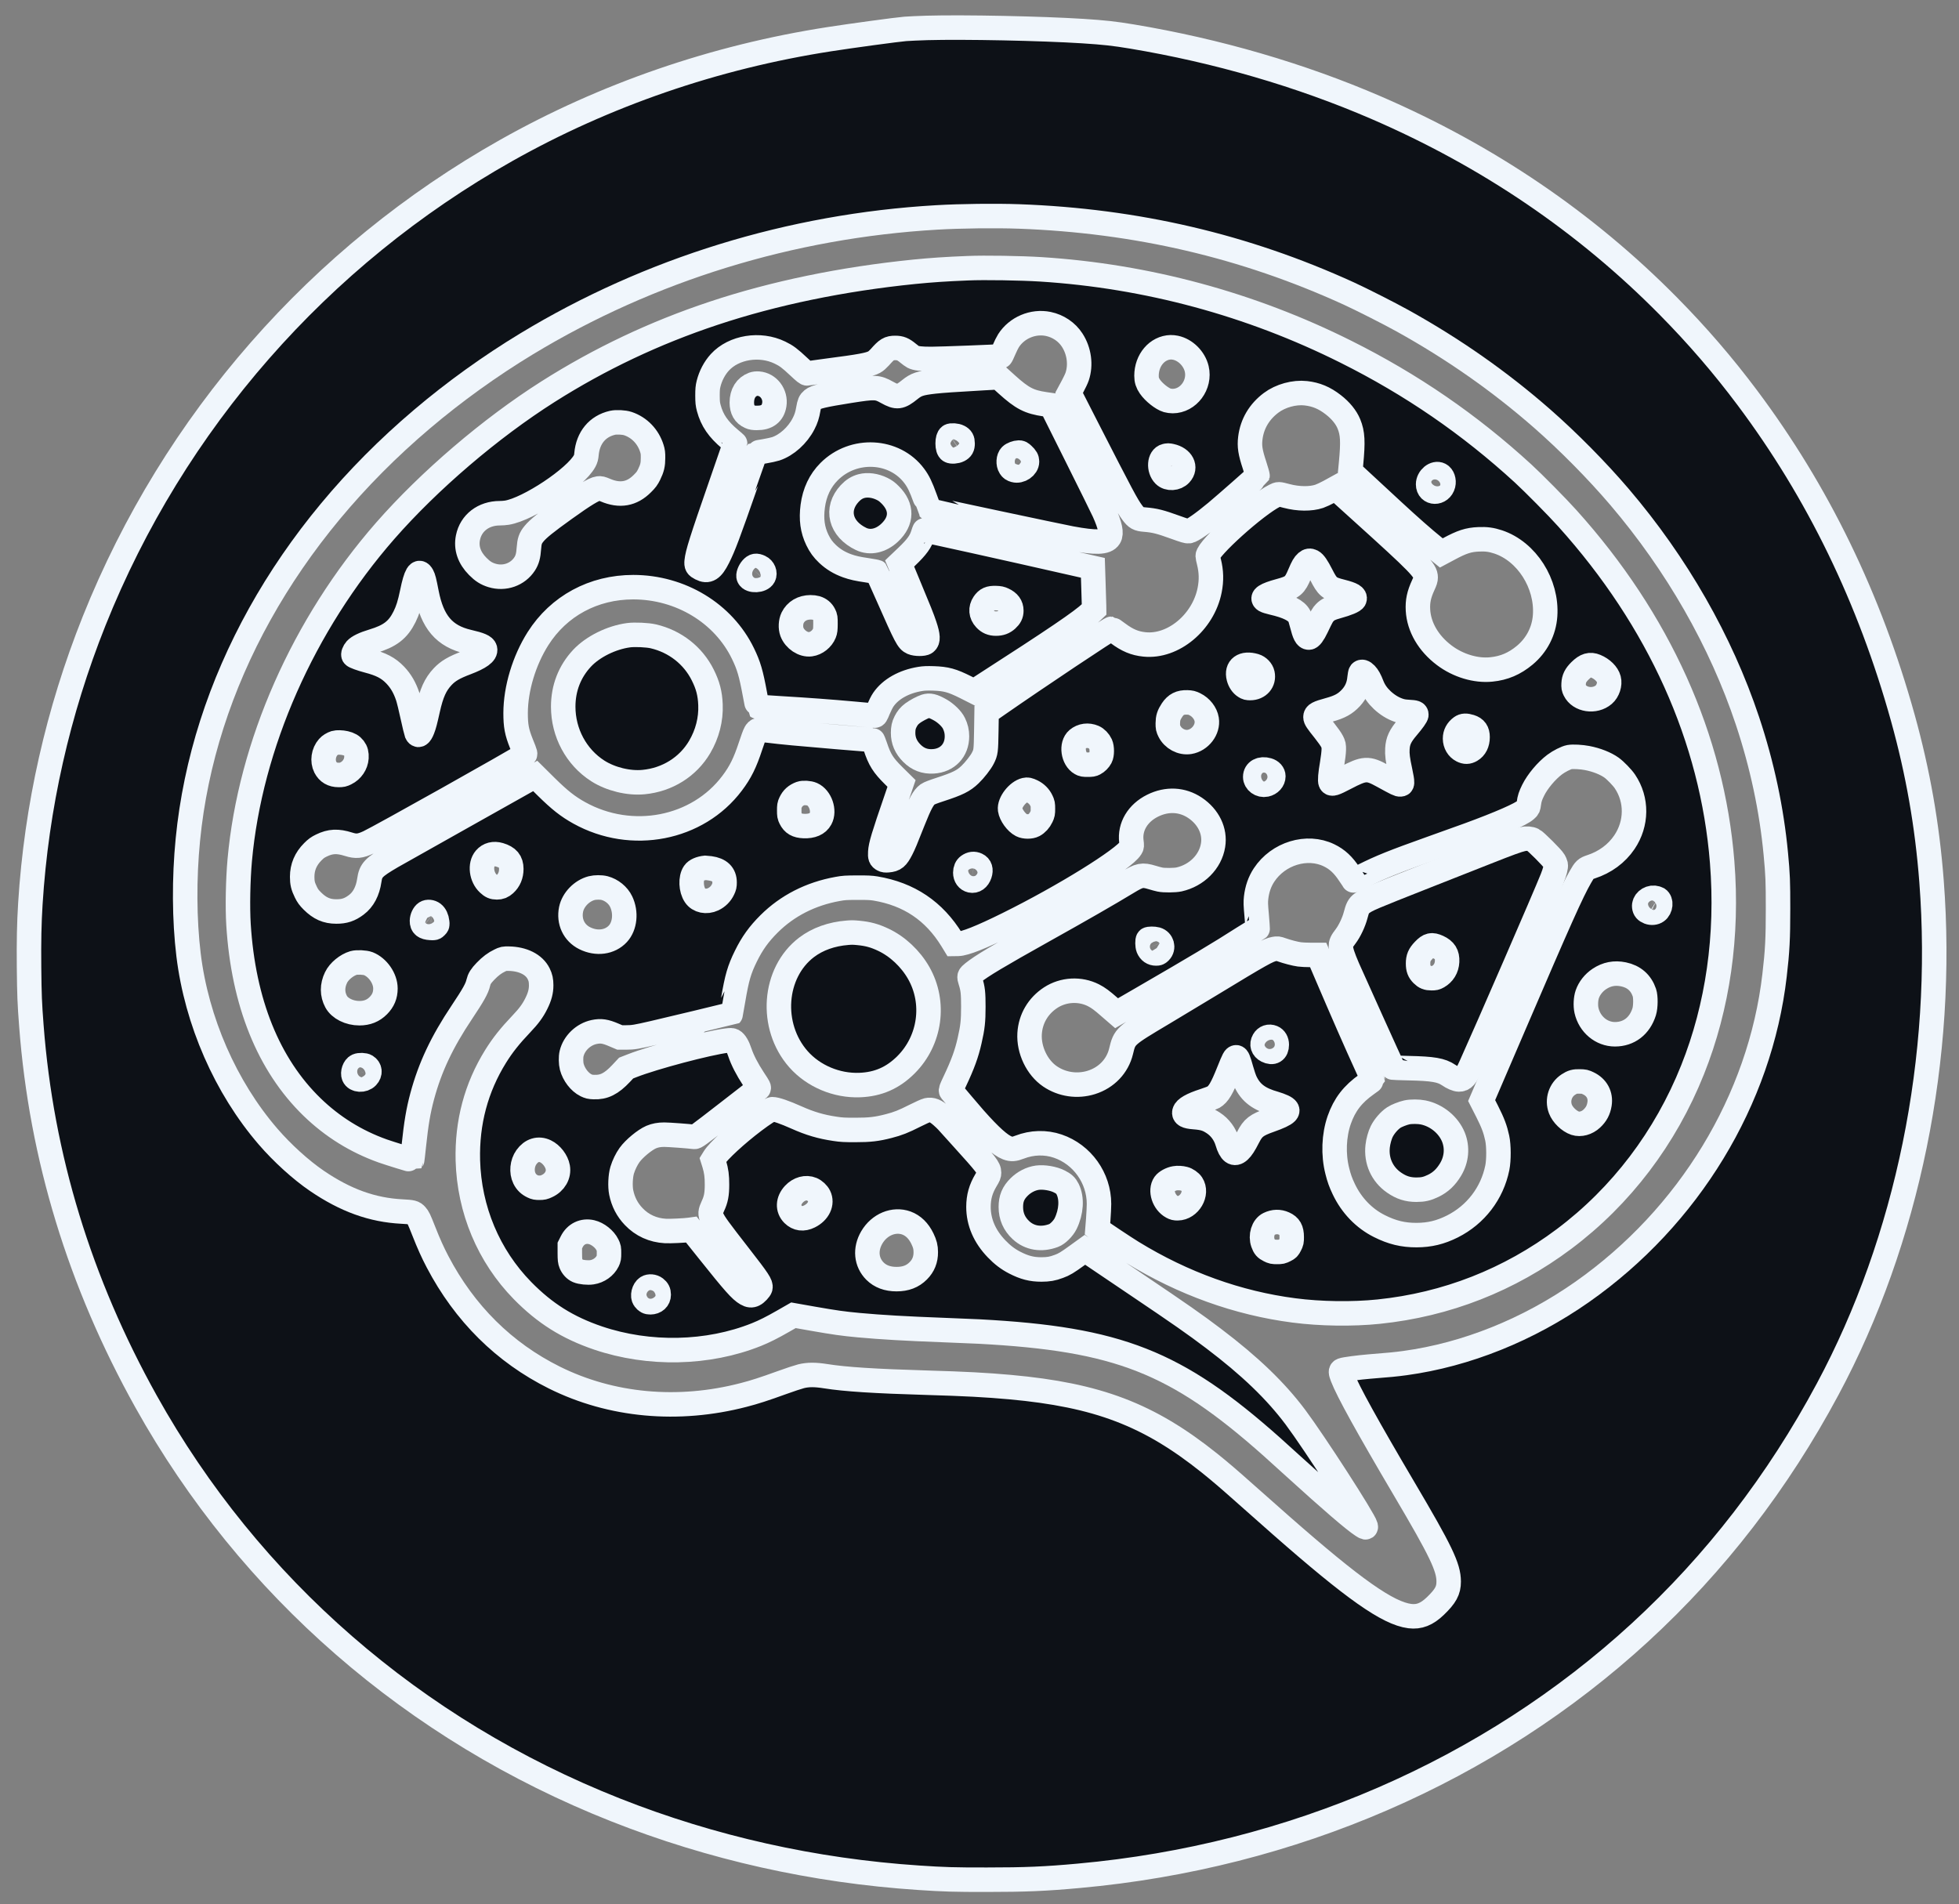 <?xml version="1.0" standalone="no"?>
<!DOCTYPE svg PUBLIC "-//W3C//DTD SVG 20010904//EN"
 "http://www.w3.org/TR/2001/REC-SVG-20010904/DTD/svg10.dtd">
<svg version="1.0" xmlns="http://www.w3.org/2000/svg"
 width="4000pt" height="3888pt" viewBox="0 0 4000 3888"
 preserveAspectRatio="xMidYMid meet">

<rect x="0" y="0" width="4000" height="3888" fill="#808080" stroke="none"/>

<g transform="translate(0,3888) scale(0.1,-0.1)"
fill="#0d1117" stroke="#f0f6fc" stroke-width="500">
<path d="M18930 38310 c-168 -5 -368 -14 -445 -20 -148 -11 -1123 -143 -1555
-211 -2334 -362 -4576 -1134 -6595 -2272 -3817 -2151 -6791 -5547 -8413 -9607
-740 -1853 -1179 -3798 -1302 -5775 -25 -404 -32 -764 -27 -1300 6 -571 12
-727 48 -1195 203 -2673 987 -5241 2342 -7670 2114 -3790 5470 -6710 9582
-8337 1966 -778 4053 -1245 6195 -1387 508 -34 730 -41 1390 -40 783 0 1191
17 1880 80 4350 394 8379 2142 11455 4968 1538 1413 2818 3073 3833 4968 1635
3050 2397 6780 2121 10373 -88 1148 -278 2228 -585 3333 -680 2444 -1733 4612
-3175 6538 -494 660 -1017 1268 -1609 1868 -1690 1713 -3684 3069 -5975 4059
-1539 665 -3243 1161 -4980 1451 -369 61 -558 82 -1005 111 -847 54 -2425 86
-3180 65z m1875 -3850 c2400 -87 4610 -603 6730 -1571 261 -119 831 -408 1103
-559 1043 -579 1985 -1240 2852 -1999 541 -475 1116 -1057 1576 -1596 1171
-1373 2073 -2950 2615 -4575 299 -898 493 -1809 579 -2720 40 -422 45 -557 45
-1115 0 -611 -13 -864 -71 -1360 -294 -2544 -1749 -4937 -3929 -6467 -1102
-773 -2367 -1281 -3615 -1452 -183 -25 -332 -40 -730 -71 -217 -18 -507 -56
-552 -74 -37 -14 -36 -40 2 -139 111 -289 515 -1019 1257 -2277 757 -1282 913
-1607 913 -1902 0 -182 -63 -297 -271 -498 -176 -169 -331 -230 -523 -206
-447 57 -1145 549 -2626 1850 -263 231 -305 269 -685 606 -399 355 -557 490
-780 669 -1237 990 -2281 1388 -4070 1551 -491 44 -912 67 -1710 90 -1053 31
-1663 70 -2050 132 -221 35 -364 35 -507 0 -59 -15 -237 -73 -395 -131 -359
-130 -560 -195 -778 -251 -1337 -348 -2706 -222 -3866 355 -1025 510 -1833
1311 -2385 2365 -99 189 -180 368 -281 625 -99 250 -112 277 -155 326 -50 56
-77 63 -290 74 -605 31 -1151 227 -1738 627 -326 222 -707 568 -996 903 -867
1005 -1459 2357 -1624 3710 -87 717 -92 1562 -14 2355 312 3183 2014 6241
4779 8585 658 559 1394 1088 2137 1538 2508 1519 5393 2409 8373 2582 496 29
1198 37 1680 20z"/>
<path d="M19760 33403 c-455 -18 -740 -38 -1095 -73 -1471 -149 -2856 -435
-4094 -847 -1204 -400 -2323 -930 -3381 -1601 -1176 -746 -2426 -1815 -3325
-2842 -1672 -1912 -2758 -4371 -2970 -6725 -36 -402 -47 -961 -25 -1315 98
-1589 612 -2863 1503 -3727 415 -402 898 -702 1442 -896 141 -50 595 -190 601
-185 2 3 18 135 34 294 49 462 91 710 171 1009 160 593 402 1107 809 1715 234
351 309 484 336 602 20 85 52 136 147 235 99 103 189 171 293 220 76 37 83 38
179 37 291 -4 521 -119 614 -308 39 -80 50 -133 51 -236 0 -123 -29 -233 -100
-375 -71 -143 -154 -256 -304 -413 -236 -248 -385 -436 -526 -663 -397 -639
-587 -1351 -567 -2124 27 -1006 423 -1951 1116 -2659 456 -465 921 -757 1541
-968 1041 -353 2246 -327 3236 70 159 64 313 141 542 272 l213 122 402 -71
c447 -78 609 -101 932 -131 474 -43 945 -70 1735 -100 289 -11 613 -25 720
-30 2843 -151 4026 -617 5980 -2355 74 -66 286 -257 470 -425 738 -671 1203
-1071 1374 -1182 70 -45 80 -47 72 -12 -34 135 -1042 1698 -1433 2222 -404
540 -928 1045 -1673 1609 -392 297 -673 493 -1575 1101 -363 245 -748 505
-856 578 l-196 133 -159 -115 c-197 -143 -267 -186 -374 -224 -131 -49 -211
-62 -355 -63 -200 0 -350 39 -546 140 -138 71 -252 158 -370 281 -245 254
-370 546 -370 858 1 204 46 365 154 546 54 90 62 109 62 153 0 92 -57 166
-544 703 -146 162 -284 314 -306 339 -22 25 -76 77 -120 115 -124 108 -199
138 -292 118 -26 -6 -140 -57 -253 -114 -235 -119 -348 -163 -535 -211 -240
-62 -385 -79 -680 -79 -222 0 -283 3 -415 23 -286 42 -513 109 -790 233 -237
106 -417 168 -490 168 -32 0 -186 -99 -375 -242 -358 -270 -728 -612 -814
-751 l-24 -39 27 -86 c42 -140 57 -252 56 -422 0 -196 -20 -302 -84 -438 -56
-120 -59 -160 -17 -249 55 -116 128 -216 565 -778 383 -492 438 -576 422 -641
-9 -34 -88 -118 -131 -138 -49 -24 -94 -20 -152 14 -121 69 -254 219 -772 868
l-354 443 -36 -5 c-101 -14 -395 -28 -494 -23 -254 14 -477 115 -648 295 -131
137 -216 300 -255 493 -25 124 -16 333 20 454 32 106 89 224 150 309 93 130
310 310 443 367 78 33 162 49 266 49 87 0 513 -31 608 -45 36 -5 57 10 665
481 346 268 638 495 648 505 19 17 17 22 -95 191 -135 206 -230 391 -282 547
-41 126 -93 213 -140 238 -27 14 -44 14 -127 4 -384 -47 -1494 -341 -1930
-512 l-125 -49 -103 -110 c-199 -212 -352 -288 -559 -278 -77 3 -100 9 -158
37 -130 64 -248 218 -290 377 -19 71 -21 202 -4 269 51 214 239 394 459 441
139 29 228 16 405 -60 l120 -51 130 0 c142 0 208 11 555 91 237 54 1574 375
1578 379 1 1 25 135 52 296 77 456 125 620 260 894 129 263 265 452 474 660
373 371 848 613 1396 712 131 24 170 26 405 27 209 1 282 -3 370 -17 686 -115
1197 -458 1561 -1050 l50 -82 75 1 c141 3 476 136 1019 405 1141 565 2369
1326 2511 1555 21 35 22 40 10 133 -37 298 129 578 434 729 293 146 607 130
866 -44 275 -185 415 -475 368 -764 -54 -337 -333 -617 -694 -698 -86 -19
-306 -21 -390 -3 -33 7 -105 26 -160 43 -201 61 -256 50 -503 -100 -402 -243
-930 -547 -1727 -992 -909 -508 -1261 -719 -1427 -854 -82 -67 -83 -71 -54
-165 51 -161 60 -245 60 -531 0 -292 -14 -419 -76 -690 -60 -267 -138 -481
-302 -829 -74 -155 -85 -186 -74 -200 34 -43 403 -477 477 -561 322 -363 526
-546 670 -601 82 -31 139 -28 250 16 252 98 529 106 779 21 499 -170 842 -651
842 -1180 0 -61 -7 -201 -15 -311 l-16 -200 28 -23 c55 -44 531 -361 683 -454
1037 -636 2156 -1039 3300 -1187 540 -71 1198 -80 1730 -25 1385 143 2669 647
3787 1485 1164 873 2069 2065 2623 3454 517 1295 723 2742 604 4240 -200 2524
-1289 4943 -3160 7020 -206 230 -690 719 -904 916 -1094 1003 -2277 1816
-3620 2487 -1945 973 -4064 1545 -6225 1682 -412 26 -1155 38 -1495 23z m1644
-1138 c202 -42 380 -162 489 -331 143 -221 181 -504 101 -744 -14 -41 -57
-132 -95 -202 l-69 -128 351 -688 c735 -1437 827 -1610 940 -1762 80 -108 119
-130 253 -140 206 -17 313 -44 625 -157 188 -68 244 -84 274 -80 67 9 288 163
557 387 210 176 841 732 847 746 2 7 -25 102 -60 211 -89 268 -108 392 -87
558 36 291 182 538 425 720 192 144 472 221 708 195 211 -24 380 -94 562 -236
150 -116 262 -254 318 -391 78 -191 86 -360 43 -813 l-15 -155 22 -21 c19 -18
248 -230 852 -789 336 -311 636 -575 833 -733 l152 -123 148 79 c274 148 405
190 613 199 155 7 259 -7 399 -53 584 -194 1004 -853 959 -1505 -22 -317 -170
-603 -415 -808 -209 -174 -422 -265 -682 -291 -316 -33 -682 77 -962 289 -323
243 -518 577 -537 922 -10 180 19 318 108 511 38 82 49 118 49 156 0 147 -132
282 -1310 1346 -261 236 -487 440 -501 453 l-27 25 -129 -71 c-70 -38 -163
-81 -206 -96 -175 -58 -426 -56 -665 7 -174 45 -164 45 -245 5 -383 -190
-1367 -1076 -1367 -1231 0 -12 11 -65 25 -119 49 -196 54 -378 14 -579 -130
-656 -745 -1168 -1331 -1107 -198 20 -350 84 -543 228 -66 50 -125 90 -132 91
-33 1 -1539 -1005 -2318 -1547 l-230 -160 -6 -379 c-7 -413 -10 -436 -70 -555
-43 -86 -166 -244 -261 -335 -135 -130 -252 -188 -614 -306 -139 -45 -226 -79
-253 -98 -87 -63 -156 -192 -296 -545 -159 -403 -187 -469 -241 -576 -90 -175
-135 -213 -272 -225 -53 -4 -74 -2 -102 13 -52 27 -62 54 -56 153 8 138 63
322 326 1085 l108 317 -158 156 c-220 218 -287 325 -380 605 -23 70 -47 127
-53 127 -7 0 -334 27 -727 60 -777 65 -1128 98 -1401 132 -206 25 -224 22
-265 -48 -14 -23 -58 -143 -98 -266 -113 -344 -207 -536 -377 -761 -705 -938
-2051 -1200 -3121 -606 -235 131 -400 261 -676 533 l-223 221 -37 -21 c-20
-12 -644 -362 -1387 -779 -742 -416 -1420 -798 -1505 -847 -373 -218 -430
-277 -459 -483 -33 -224 -122 -394 -266 -502 -133 -100 -244 -137 -410 -136
-193 0 -335 63 -487 214 -71 72 -94 103 -132 180 -60 122 -76 190 -76 315 0
197 72 366 217 511 66 66 99 90 175 127 185 90 331 97 556 26 150 -48 235 -40
406 39 235 109 3023 1673 3178 1782 32 23 35 8 -56 235 -95 237 -118 363 -118
624 1 498 174 1072 457 1519 423 667 1133 1051 1945 1051 963 0 1840 -530
2240 -1355 119 -245 165 -401 245 -834 24 -135 48 -248 52 -251 5 -4 213 -19
463 -34 569 -34 1005 -66 1505 -111 215 -19 403 -36 418 -38 28 -2 31 2 83
128 30 72 74 160 100 197 147 216 421 370 754 424 72 12 137 15 270 11 260 -9
379 -41 659 -181 l170 -86 173 112 c1495 962 2028 1324 2215 1503 l63 60 -1
80 c-1 44 -6 235 -13 425 l-11 345 -450 102 c-1326 302 -2957 663 -2990 663
-2 0 -14 -33 -26 -72 -47 -156 -127 -267 -335 -466 l-145 -138 176 -425 c227
-544 286 -692 335 -839 72 -215 76 -310 17 -354 -40 -30 -200 -29 -268 1 -94
42 -124 99 -501 953 -115 261 -215 480 -221 486 -7 6 -95 24 -197 38 -198 29
-297 51 -412 92 -158 57 -285 134 -399 241 -95 90 -153 170 -210 288 -100 208
-129 423 -94 688 37 284 150 522 335 707 497 498 1334 454 1739 -90 83 -111
135 -220 218 -449 40 -113 75 -206 76 -207 7 -8 2701 -580 2907 -618 505 -93
714 -87 782 23 50 80 17 238 -108 518 -32 70 -288 590 -570 1154 l-512 1026
-124 18 c-323 47 -464 119 -778 402 l-165 149 -310 -17 c-600 -34 -842 -51
-1007 -69 -290 -33 -369 -59 -501 -166 -200 -162 -263 -169 -465 -56 -196 110
-246 112 -762 31 -536 -85 -693 -122 -764 -180 -48 -40 -60 -70 -81 -190 -20
-121 -47 -205 -98 -303 -122 -237 -344 -437 -567 -511 -41 -13 -144 -36 -229
-50 -85 -14 -156 -26 -158 -28 -2 -2 -97 -273 -212 -603 -376 -1076 -464
-1311 -581 -1543 -120 -239 -207 -293 -351 -218 -79 40 -92 62 -84 145 15 159
98 424 496 1569 159 457 289 834 289 836 0 2 -46 42 -103 89 -241 201 -368
386 -434 633 -23 87 -26 120 -27 255 0 128 4 170 22 244 41 165 123 320 231
438 284 310 818 396 1226 198 132 -63 203 -117 385 -288 121 -113 156 -141
173 -137 12 3 198 27 412 55 671 87 853 120 957 177 30 16 76 57 112 97 145
165 187 191 316 191 104 0 160 -23 264 -109 38 -31 82 -64 98 -72 62 -32 159
-44 373 -44 189 0 1395 46 1421 55 6 1 34 60 63 129 29 69 71 154 93 188 170
267 502 407 812 343z m2598 -486 c203 -42 383 -222 433 -430 77 -326 -170
-658 -491 -659 -33 0 -83 7 -111 15 -105 31 -274 165 -353 280 -51 74 -70 134
-70 221 0 320 218 576 497 583 23 1 66 -4 95 -10z m-11181 -1549 c235 -79 415
-267 490 -510 19 -60 24 -97 23 -190 0 -140 -17 -210 -80 -340 -40 -79 -61
-109 -138 -185 -215 -216 -461 -259 -756 -133 -80 34 -102 39 -139 34 -94 -13
-291 -132 -686 -416 -392 -281 -547 -406 -631 -509 -74 -89 -94 -148 -105
-301 -10 -148 -33 -233 -87 -316 -142 -217 -411 -312 -667 -234 -114 35 -191
84 -290 184 -174 175 -243 377 -200 587 60 301 318 499 649 499 45 0 110 5
146 11 439 71 1406 714 1588 1056 23 44 32 77 37 138 30 336 223 570 530 641
83 19 234 11 316 -16z m6757 -268 c58 -30 77 -64 77 -137 0 -74 -19 -107 -78
-138 -53 -27 -149 -34 -181 -13 -30 19 -46 71 -46 151 0 77 15 130 43 151 28
20 134 13 185 -14z m1313 -369 c61 -57 79 -89 79 -140 0 -109 -142 -206 -255
-174 -47 13 -65 26 -90 64 -43 66 -36 185 14 234 31 31 110 61 164 62 32 1 46
-6 88 -46z m3021 -24 c224 -48 318 -233 189 -372 -85 -92 -246 -101 -329 -19
-119 120 -102 361 28 392 49 11 53 11 112 -1z m5488 -382 c58 -29 89 -121 69
-201 -49 -196 -309 -193 -309 4 0 132 140 248 240 197z m-2610 -1772 c48 -25
102 -103 189 -273 128 -251 161 -278 418 -343 215 -55 282 -95 260 -154 -15
-37 -141 -90 -357 -150 -132 -36 -193 -66 -248 -123 -47 -49 -60 -71 -170
-302 -67 -139 -120 -210 -158 -210 -54 0 -89 67 -139 266 -18 72 -42 149 -53
170 -60 117 -233 205 -552 278 -64 15 -130 35 -148 46 -87 53 8 116 293 193
272 74 311 107 414 350 61 145 90 195 136 236 40 34 71 39 115 16z m-11272
-113 c73 -33 111 -127 77 -191 -47 -91 -268 -102 -307 -15 -17 37 13 121 62
177 53 59 89 66 168 29z m-6897 -175 c27 -51 40 -100 90 -357 116 -594 361
-881 849 -995 243 -56 330 -94 344 -149 21 -84 -105 -175 -384 -281 -250 -94
-370 -165 -481 -282 -150 -160 -228 -333 -304 -674 -53 -238 -73 -315 -106
-400 -46 -119 -93 -149 -124 -76 -7 18 -43 170 -80 337 -36 168 -81 351 -100
407 -61 181 -139 316 -254 437 -142 148 -286 223 -566 296 -133 35 -268 84
-284 104 -17 20 6 82 45 126 50 55 167 112 344 165 355 107 516 231 650 500
68 138 106 261 156 500 75 367 136 469 205 342z m11864 -491 c111 -50 165
-125 165 -226 0 -73 -26 -125 -89 -182 -64 -57 -131 -82 -226 -82 -91 0 -159
29 -219 94 -88 94 -98 214 -28 318 59 87 118 114 247 109 73 -2 101 -8 150
-31z m-3819 -171 c74 -22 129 -67 161 -133 27 -54 28 -64 28 -192 -1 -116 -4
-143 -23 -192 -46 -114 -162 -207 -282 -223 -148 -20 -321 95 -380 252 -31 83
-25 206 14 287 67 136 199 214 367 215 36 1 88 -6 115 -14z m8958 -1182 c74
-22 140 -90 155 -162 34 -159 -79 -290 -250 -291 -55 0 -72 4 -111 29 -59 37
-104 104 -125 183 -54 206 91 312 331 241z m6958 -7 c133 -55 241 -161 268
-266 27 -102 -19 -243 -103 -315 -183 -157 -495 -110 -593 90 -23 48 -26 64
-23 132 5 105 40 175 130 264 118 117 206 143 321 95z m-4695 -161 c47 -50 80
-108 128 -232 45 -113 111 -208 209 -300 101 -94 215 -165 331 -205 69 -24
112 -31 210 -37 130 -7 155 -16 155 -56 0 -26 -70 -125 -183 -258 -147 -172
-195 -276 -204 -437 -7 -116 6 -220 58 -460 22 -101 39 -202 37 -225 -3 -37
-5 -40 -36 -43 -34 -3 -64 11 -357 172 -307 169 -373 165 -765 -40 -229 -120
-278 -135 -301 -92 -17 32 -6 170 32 388 18 108 32 225 33 281 1 91 -1 98 -36
170 -21 42 -89 137 -154 219 -154 192 -184 237 -184 277 0 60 43 83 280 148
218 60 328 121 443 244 105 114 162 243 177 405 6 54 15 105 21 112 22 27 61
16 106 -31z m-3491 -615 c127 -62 223 -185 243 -311 33 -206 -133 -423 -351
-459 -162 -26 -336 67 -410 218 -30 62 -33 74 -33 162 1 110 21 171 87 271 77
116 167 161 309 156 75 -3 96 -8 155 -37z m5626 -460 c103 -32 148 -96 148
-212 0 -124 -48 -219 -134 -269 -64 -37 -115 -38 -183 -4 -87 44 -142 137
-143 243 0 95 42 174 124 234 48 34 96 36 188 8z m-7690 -212 c56 -24 112 -82
142 -147 30 -67 30 -209 -1 -267 -28 -53 -74 -99 -127 -127 -34 -18 -57 -22
-136 -22 -83 0 -101 3 -140 25 -161 90 -202 383 -69 494 91 77 216 93 331 44z
m-15284 -123 c87 -20 138 -50 179 -103 42 -55 56 -110 51 -197 -9 -133 -93
-257 -216 -317 -59 -29 -76 -33 -147 -33 -128 0 -217 53 -272 159 -64 127 -40
299 59 411 30 35 87 70 138 86 42 13 138 10 208 -6z m25359 -304 c193 -37 377
-110 498 -196 77 -55 220 -202 274 -283 251 -373 247 -858 -11 -1240 -158
-234 -395 -409 -681 -502 -112 -37 -129 -52 -216 -205 -178 -309 -419 -847
-1371 -3064 l-647 -1505 112 -220 c118 -233 167 -364 206 -546 33 -153 34
-447 2 -606 -106 -522 -441 -959 -918 -1199 -244 -122 -464 -175 -730 -176
-276 -1 -502 54 -760 184 -314 157 -570 423 -728 757 -62 130 -95 221 -131
366 -86 339 -71 726 39 1044 109 312 276 528 563 730 67 47 121 88 122 92 0 4
-50 117 -111 250 -237 518 -495 1108 -860 1961 l-144 337 -152 0 c-83 0 -187
5 -230 11 -90 12 -253 55 -366 95 -73 26 -83 27 -143 17 -131 -23 -261 -95
-1314 -735 -322 -195 -754 -455 -960 -578 -783 -466 -785 -468 -859 -777 -73
-303 -298 -539 -606 -636 -287 -90 -599 -44 -845 123 -265 180 -437 540 -417
874 18 302 173 566 430 734 259 169 599 188 875 48 96 -49 172 -105 330 -244
l141 -122 503 291 c1136 658 1589 929 2093 1252 154 98 282 181 284 183 2 2
-7 121 -19 265 -21 230 -22 274 -12 368 20 174 73 328 162 463 290 441 878
620 1326 403 170 -82 292 -196 421 -393 43 -64 78 -118 79 -120 1 -2 93 42
204 98 356 178 604 278 1394 560 276 98 615 220 752 270 651 239 1069 423
1169 512 50 45 50 47 62 129 14 104 32 159 89 274 89 180 270 396 439 523 87
66 234 140 300 152 72 13 244 4 362 -19z m-6520 -246 c69 -20 113 -70 113
-126 0 -81 -64 -152 -154 -171 -108 -23 -216 56 -216 157 0 120 114 182 257
140z m-4812 -435 c83 -40 150 -107 188 -188 29 -61 32 -75 32 -167 0 -91 -3
-106 -32 -167 -35 -74 -91 -136 -155 -170 -63 -33 -184 -33 -251 1 -105 54
-216 208 -232 320 -19 141 154 365 310 401 40 10 69 4 140 -30z m-4493 -58
c169 -75 260 -340 172 -501 -57 -105 -175 -156 -342 -149 -141 6 -217 50 -269
156 -25 51 -28 67 -28 162 0 92 3 112 26 160 44 94 104 148 207 187 53 19 175
12 234 -15z m-6381 -1238 c170 -51 238 -133 239 -287 0 -127 -44 -233 -130
-311 -55 -49 -96 -66 -165 -66 -71 0 -113 18 -173 75 -144 133 -175 386 -65
514 71 83 176 110 294 75z m9745 -203 c68 -31 90 -102 59 -192 -33 -97 -103
-146 -180 -129 -70 16 -115 78 -115 160 0 62 22 113 62 141 58 41 113 48 174
20z m-5449 -72 c200 -27 298 -123 298 -289 0 -63 -5 -86 -32 -142 -41 -88
-113 -160 -201 -201 -138 -65 -296 -33 -369 77 -86 127 -95 353 -20 463 36 53
123 91 234 102 6 0 47 -4 90 -10z m-2152 -404 c144 -38 276 -145 338 -276 106
-222 78 -499 -66 -656 -163 -177 -435 -213 -679 -91 -220 110 -328 341 -277
590 41 197 217 379 419 432 73 19 192 20 265 1z m21508 -219 c73 -48 59 -197
-24 -256 -42 -31 -108 -37 -163 -16 -59 23 -87 55 -93 110 -12 100 92 193 204
183 28 -3 62 -13 76 -21z m-25009 -299 c44 -34 74 -98 82 -174 7 -60 6 -63
-25 -94 -31 -31 -33 -31 -109 -27 -128 8 -177 48 -176 143 1 66 36 140 78 167
41 26 104 19 150 -15z m14771 -528 c113 -32 152 -174 70 -256 -28 -28 -40 -33
-79 -33 -75 0 -130 38 -161 112 -18 44 -20 159 -3 176 15 15 120 16 173 1z
m-16095 -497 c194 -77 350 -302 350 -507 0 -140 -46 -250 -145 -350 -104 -105
-229 -155 -386 -155 -206 0 -402 98 -476 237 -82 153 -83 324 -1 493 60 126
217 255 358 296 69 20 232 12 300 -14z m25628 -218 c214 -44 359 -171 428
-374 29 -85 27 -290 -4 -390 -91 -291 -311 -460 -597 -460 -276 0 -517 202
-581 486 -22 99 -15 242 16 331 43 124 131 235 246 312 151 101 312 132 492
95z m-7164 -1288 c53 -22 86 -79 86 -149 0 -132 -82 -182 -201 -122 -87 44
-113 127 -66 209 38 67 110 92 181 62z m-702 -453 c12 -27 41 -120 65 -208 24
-88 61 -196 82 -240 112 -235 278 -360 604 -451 50 -15 124 -41 163 -60 169
-80 104 -148 -266 -279 -275 -97 -346 -152 -445 -346 -79 -155 -127 -229 -180
-278 -101 -93 -181 -35 -244 179 -49 164 -150 301 -289 391 -121 79 -200 103
-394 118 -156 12 -210 42 -194 106 18 70 152 147 391 224 88 29 178 63 201 76
104 61 173 177 314 530 102 255 118 285 152 285 13 0 26 -14 40 -47z m-17805
-133 c80 -49 89 -145 20 -218 -79 -83 -236 -74 -274 16 -28 67 12 182 72 208
47 21 144 18 182 -6z m24955 -352 c172 -82 257 -241 228 -423 -20 -124 -67
-212 -159 -298 -97 -91 -233 -128 -339 -93 -122 41 -256 170 -301 291 -69 183
-1 391 161 497 83 55 130 68 238 65 87 -2 102 -5 172 -39z m-21293 -1388 c120
-57 227 -196 250 -326 28 -155 -61 -311 -222 -384 -62 -29 -83 -34 -152 -34
-66 0 -90 4 -135 26 -81 38 -134 89 -172 166 -64 130 -47 310 41 433 102 143
247 187 390 119z m13041 -561 c54 -13 126 -63 155 -107 126 -191 -50 -493
-289 -495 -50 -1 -72 5 -115 28 -168 92 -247 335 -153 470 34 48 131 101 212
114 57 10 130 6 190 -10z m-7603 -214 c59 -25 119 -81 147 -137 73 -147 -11
-326 -197 -418 -127 -63 -242 -48 -334 43 -113 114 -106 278 18 412 102 110
247 150 366 100z m1930 -689 c139 -51 250 -159 328 -321 51 -107 68 -172 68
-274 1 -152 -49 -277 -153 -381 -115 -116 -257 -170 -444 -170 -185 0 -331 55
-440 163 -181 182 -206 449 -65 689 155 264 450 386 706 294z m7713 -12 c113
-50 155 -125 155 -275 0 -90 -2 -100 -35 -165 -33 -65 -39 -71 -104 -104 -64
-32 -76 -35 -160 -35 -83 0 -97 3 -158 33 -75 37 -100 66 -130 150 -53 149 4
332 120 388 105 51 211 54 312 8z m-14141 -175 c126 -29 266 -140 323 -257 31
-62 33 -73 33 -172 0 -95 -3 -110 -28 -163 -58 -118 -182 -206 -321 -227 -84
-13 -223 1 -289 29 -60 26 -112 82 -139 150 -19 49 -22 75 -23 211 l0 156 38
76 c79 160 236 237 406 197z m1305 -1143 c47 -36 66 -74 66 -134 0 -91 -69
-154 -171 -155 -53 -1 -86 17 -123 66 -45 60 -13 194 57 238 46 29 123 22 171
-15z"/>
<path d="M15380 31034 c-148 -54 -233 -190 -233 -374 1 -147 54 -241 168 -291
39 -18 70 -23 140 -23 206 -2 326 90 355 270 34 212 -120 417 -324 430 -40 3
-76 -1 -106 -12z"/>
<path d="M17591 28954 c-91 -24 -167 -72 -240 -150 -296 -317 -194 -727 232
-930 185 -88 405 -39 584 130 254 240 257 524 9 771 -63 63 -100 90 -167 123
-138 68 -294 89 -418 56z"/>
<path d="M12835 25909 c-352 -47 -730 -235 -950 -470 -253 -271 -385 -609
-385 -989 0 -535 267 -1031 706 -1312 261 -167 631 -258 935 -228 484 46 906
310 1145 716 157 267 233 564 221 863 -9 227 -52 396 -157 606 -198 399 -565
687 -1010 791 -119 28 -380 40 -505 23z"/>
<path d="M18895 24456 c-66 -21 -196 -91 -260 -139 -70 -53 -107 -98 -146
-176 -37 -73 -48 -128 -49 -226 0 -160 58 -295 179 -416 123 -123 263 -176
436 -166 290 17 485 222 485 512 0 95 -19 176 -62 265 -43 91 -165 209 -283
275 -147 82 -215 98 -300 71z"/>
<path d="M31088 21745 c-105 -24 -271 -84 -728 -265 -234 -92 -796 -314 -1250
-493 -1124 -444 -1191 -472 -1303 -554 -64 -47 -90 -96 -126 -238 -38 -146
-124 -328 -206 -436 -82 -107 -97 -140 -96 -214 0 -77 42 -205 139 -430 70
-163 912 -2026 920 -2035 2 -3 148 -8 325 -12 494 -10 668 -40 813 -139 81
-55 164 -91 213 -92 94 -1 142 53 240 269 319 705 1523 3479 1664 3834 54 136
81 240 72 284 -4 17 -19 51 -33 76 -35 62 -376 403 -429 429 -56 28 -134 34
-215 16z m-1725 -2203 c138 -63 192 -150 185 -297 -7 -136 -75 -247 -190 -311
-45 -25 -64 -29 -128 -29 -87 0 -134 19 -190 75 -63 63 -85 121 -85 225 0 115
27 178 117 272 106 111 162 123 291 65z"/>
<path d="M28725 16165 c-82 -18 -211 -69 -265 -105 -92 -61 -193 -177 -247
-285 -36 -70 -73 -203 -83 -299 -34 -300 90 -576 335 -745 147 -102 282 -145
455 -145 139 0 220 19 345 79 149 72 259 176 354 334 123 205 144 446 58 661
-102 250 -344 448 -619 504 -92 19 -249 20 -333 1z"/>
<path d="M17305 19833 c-325 -25 -612 -128 -836 -298 -681 -518 -760 -1611
-165 -2285 305 -345 778 -545 1251 -527 376 15 676 146 946 416 496 497 602
1269 257 1874 -166 291 -431 540 -721 677 -178 84 -312 121 -512 140 -107 10
-135 10 -220 3z"/>
<path d="M21180 14831 c-134 -19 -267 -87 -371 -190 -121 -120 -169 -236 -169
-409 0 -188 69 -345 207 -473 176 -163 417 -202 668 -108 80 29 195 144 243
241 118 242 135 516 42 705 -36 73 -77 111 -171 158 -121 62 -317 94 -449 76z"/>
</g>
</svg>
